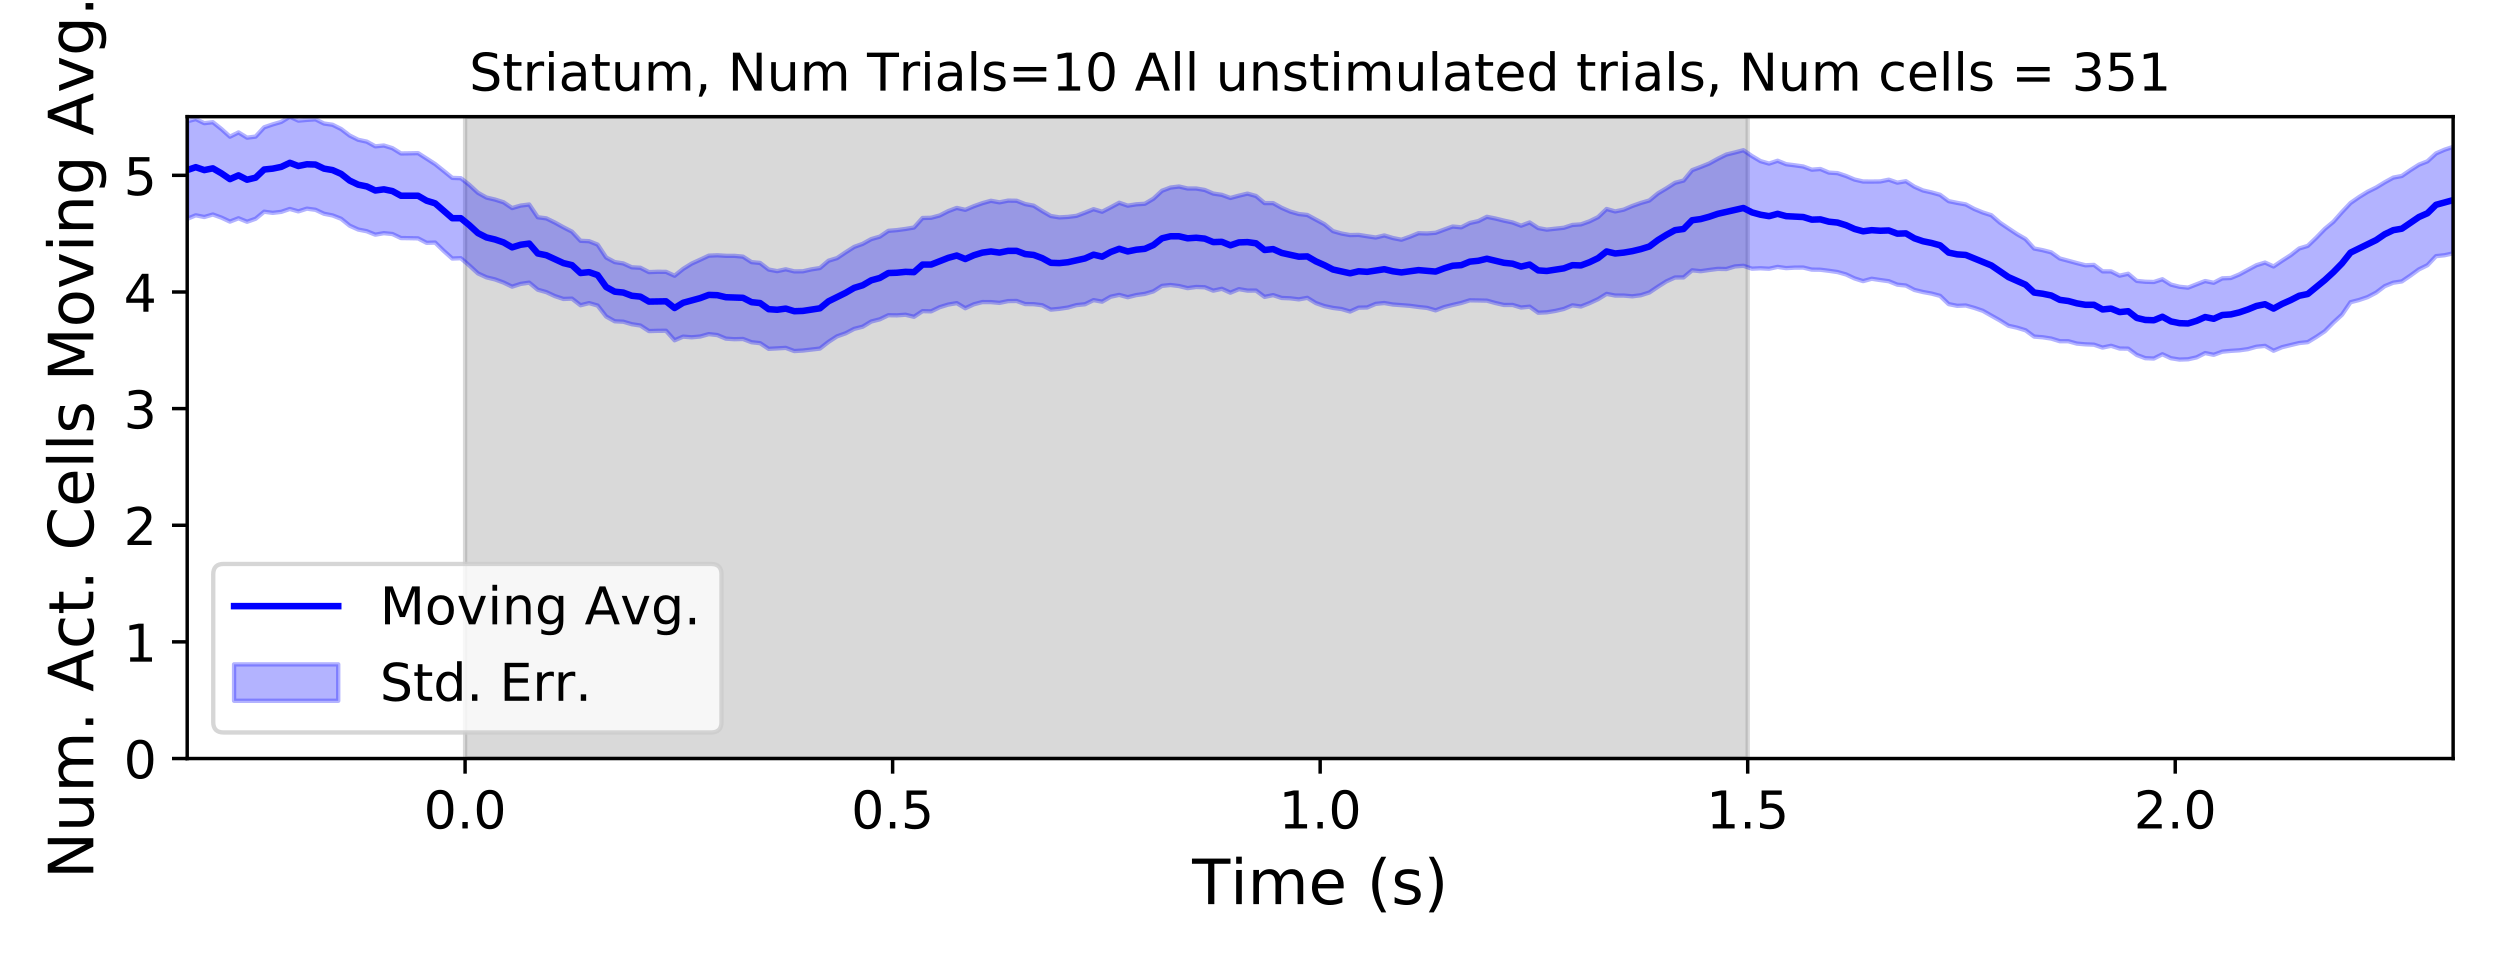 <?xml version="1.0" encoding="utf-8" standalone="no"?>
<!DOCTYPE svg PUBLIC "-//W3C//DTD SVG 1.1//EN"
  "http://www.w3.org/Graphics/SVG/1.1/DTD/svg11.dtd">
<!-- Created with matplotlib (https://matplotlib.org/) -->
<svg height="223.2pt" version="1.1" viewBox="0 0 576 223.2" width="576pt" xmlns="http://www.w3.org/2000/svg" xmlns:xlink="http://www.w3.org/1999/xlink">
 <defs>
  <style type="text/css">
*{stroke-linecap:butt;stroke-linejoin:round;}
  </style>
 </defs>
 <g id="figure_1">
  <g id="patch_1">
   <path d="M 0 223.2 
L 576 223.2 
L 576 0 
L 0 0 
z
" style="fill:#ffffff;"/>
  </g>
  <g id="axes_1">
   <g id="patch_2">
    <path d="M 43.13 174.76 
L 565.2 174.76 
L 565.2 26.88 
L 43.13 26.88 
z
" style="fill:#ffffff;"/>
   </g>
   <g id="PolyCollection_1">
    <defs>
     <path d="M 107.157 -48.44 
L 107.157 -196.32 
L 402.669 -196.32 
L 402.669 -48.44 
L 402.669 -48.44 
L 107.157 -48.44 
z
" id="m2dece1b1a2" style="stroke:#808080;stroke-opacity:0.3;"/>
    </defs>
    <g clip-path="url(#p77c453893f)">
     <use style="fill:#808080;fill-opacity:0.3;stroke:#808080;stroke-opacity:0.3;" x="0" xlink:href="#m2dece1b1a2" y="223.2"/>
    </g>
   </g>
   <g id="PolyCollection_2">
    <defs>
     <path d="M 43.13 -195.245 
L 43.13 -172.776 
L 45.1 -173.595 
L 47.07 -173.201 
L 49.04 -173.777 
L 51.01 -173.063 
L 52.98 -172.144 
L 54.95 -172.911 
L 56.921 -172.107 
L 58.891 -172.799 
L 60.861 -174.422 
L 62.831 -174.155 
L 64.801 -174.387 
L 66.771 -175.06 
L 68.741 -174.497 
L 70.711 -175.126 
L 72.681 -174.864 
L 74.651 -173.954 
L 76.621 -173.565 
L 78.591 -172.8 
L 80.561 -171.207 
L 82.532 -170.312 
L 84.502 -169.926 
L 86.472 -169.131 
L 88.442 -169.477 
L 90.412 -169.283 
L 92.382 -168.352 
L 94.352 -168.321 
L 96.322 -168.278 
L 98.292 -167.25 
L 100.262 -167.311 
L 102.232 -165.392 
L 104.202 -163.636 
L 106.172 -163.708 
L 108.142 -162.022 
L 110.113 -160.213 
L 112.083 -159.301 
L 114.053 -158.822 
L 116.023 -158.103 
L 117.993 -157.155 
L 119.963 -157.788 
L 121.933 -158.078 
L 123.903 -156.447 
L 125.873 -155.896 
L 127.843 -154.979 
L 129.813 -154.321 
L 131.783 -154.391 
L 133.753 -152.869 
L 135.724 -153.365 
L 137.694 -152.803 
L 139.664 -150.276 
L 141.634 -149.175 
L 143.604 -149.079 
L 145.574 -148.497 
L 147.544 -148.199 
L 149.514 -146.919 
L 151.484 -146.975 
L 153.454 -146.991 
L 155.424 -144.797 
L 157.394 -145.637 
L 159.364 -145.488 
L 161.335 -145.664 
L 163.305 -146.219 
L 165.275 -145.997 
L 167.245 -145.176 
L 169.215 -145.048 
L 171.185 -145.1 
L 173.155 -144.348 
L 175.125 -144.134 
L 177.095 -142.828 
L 179.065 -142.932 
L 181.035 -143.046 
L 183.005 -142.316 
L 184.975 -142.433 
L 186.946 -142.66 
L 188.916 -142.889 
L 190.886 -144.428 
L 192.856 -145.707 
L 194.826 -146.4 
L 196.796 -147.426 
L 198.766 -147.929 
L 200.736 -149.122 
L 202.706 -149.628 
L 204.676 -150.572 
L 206.646 -150.544 
L 208.616 -150.681 
L 210.586 -150.213 
L 212.556 -151.515 
L 214.527 -151.464 
L 216.497 -152.417 
L 218.467 -153.023 
L 220.437 -153.359 
L 222.407 -152.184 
L 224.377 -153.093 
L 226.347 -153.605 
L 228.317 -153.593 
L 230.287 -153.415 
L 232.257 -153.826 
L 234.227 -153.857 
L 236.197 -153.14 
L 238.167 -153.112 
L 240.138 -152.872 
L 242.108 -151.861 
L 244.078 -152.046 
L 246.048 -152.34 
L 248.018 -152.9 
L 249.988 -153.099 
L 251.958 -154.052 
L 253.928 -153.699 
L 255.898 -154.834 
L 257.868 -155.257 
L 259.838 -154.719 
L 261.808 -155.212 
L 263.778 -155.488 
L 265.749 -156.072 
L 267.719 -157.331 
L 269.689 -157.535 
L 271.659 -157.292 
L 273.629 -156.811 
L 275.599 -157.081 
L 277.569 -157.015 
L 279.539 -156.23 
L 281.509 -156.659 
L 283.479 -155.769 
L 285.449 -156.582 
L 287.419 -156.242 
L 289.389 -156.252 
L 291.36 -154.797 
L 293.33 -155.203 
L 295.3 -154.55 
L 297.27 -154.467 
L 299.24 -154.224 
L 301.21 -154.578 
L 303.18 -153.367 
L 305.15 -152.673 
L 307.12 -152.252 
L 309.09 -152 
L 311.06 -151.419 
L 313.03 -152.313 
L 315 -152.36 
L 316.97 -153.189 
L 318.941 -153.382 
L 320.911 -153.038 
L 322.881 -152.892 
L 324.851 -152.735 
L 326.821 -152.467 
L 328.791 -152.259 
L 330.761 -151.694 
L 332.731 -152.444 
L 334.701 -152.941 
L 336.671 -153.395 
L 338.641 -154.008 
L 340.611 -153.973 
L 342.581 -153.926 
L 344.552 -153.383 
L 346.522 -152.931 
L 348.492 -152.943 
L 350.462 -152.345 
L 352.432 -152.541 
L 354.402 -151.147 
L 356.372 -151.24 
L 358.342 -151.562 
L 360.312 -152.017 
L 362.282 -152.852 
L 364.252 -152.579 
L 366.222 -153.356 
L 368.192 -154.271 
L 370.163 -155.488 
L 372.133 -155.103 
L 374.103 -155.1 
L 376.073 -154.925 
L 378.043 -155.175 
L 380.013 -155.807 
L 381.983 -157.135 
L 383.953 -158.381 
L 385.923 -159.266 
L 387.893 -159.284 
L 389.863 -160.919 
L 391.833 -160.714 
L 393.803 -160.995 
L 395.774 -161.249 
L 397.744 -161.216 
L 399.714 -161.811 
L 401.684 -161.963 
L 403.654 -161.296 
L 405.624 -161.387 
L 407.594 -161.282 
L 409.564 -161.706 
L 411.534 -161.423 
L 413.504 -161.538 
L 415.474 -161.551 
L 417.444 -161.075 
L 419.414 -161.052 
L 421.384 -160.806 
L 423.355 -160.523 
L 425.325 -159.97 
L 427.295 -159.051 
L 429.265 -158.424 
L 431.235 -158.976 
L 433.205 -158.679 
L 435.175 -158.408 
L 437.145 -157.613 
L 439.115 -157.414 
L 441.085 -156.397 
L 443.055 -155.919 
L 445.025 -155.56 
L 446.995 -155.034 
L 448.966 -153.137 
L 450.936 -152.735 
L 452.906 -152.813 
L 454.876 -152.26 
L 456.846 -151.589 
L 458.816 -150.474 
L 460.786 -149.365 
L 462.756 -148.144 
L 464.726 -147.7 
L 466.696 -147.099 
L 468.666 -145.647 
L 470.636 -145.494 
L 472.606 -145.192 
L 474.577 -144.585 
L 476.547 -144.577 
L 478.517 -144.034 
L 480.487 -143.864 
L 482.457 -143.782 
L 484.427 -143.114 
L 486.397 -143.528 
L 488.367 -142.898 
L 490.337 -142.866 
L 492.307 -141.422 
L 494.277 -140.675 
L 496.247 -140.597 
L 498.217 -141.575 
L 500.188 -140.665 
L 502.158 -140.353 
L 504.128 -140.422 
L 506.098 -140.86 
L 508.068 -141.853 
L 510.038 -141.451 
L 512.008 -142.172 
L 513.978 -142.361 
L 515.948 -142.484 
L 517.918 -142.758 
L 519.888 -143.311 
L 521.858 -143.511 
L 523.828 -142.393 
L 525.798 -143.212 
L 527.769 -143.692 
L 529.739 -144.164 
L 531.709 -144.37 
L 533.679 -145.568 
L 535.649 -146.894 
L 537.619 -148.884 
L 539.589 -150.681 
L 541.559 -153.571 
L 543.529 -154.08 
L 545.499 -154.743 
L 547.469 -155.781 
L 549.439 -157.267 
L 551.409 -158.066 
L 553.38 -158.359 
L 555.35 -159.701 
L 557.32 -161.132 
L 559.29 -162.101 
L 561.26 -164.183 
L 563.23 -164.396 
L 565.2 -164.829 
L 565.2 -189.353 
L 565.2 -189.353 
L 563.23 -188.711 
L 561.26 -187.85 
L 559.29 -186.034 
L 557.32 -185.257 
L 555.35 -184.001 
L 553.38 -182.655 
L 551.409 -182.277 
L 549.439 -181.195 
L 547.469 -179.993 
L 545.499 -179.016 
L 543.529 -177.798 
L 541.559 -176.426 
L 539.589 -174.344 
L 537.619 -172.11 
L 535.649 -170.473 
L 533.679 -168.44 
L 531.709 -166.548 
L 529.739 -165.947 
L 527.769 -164.404 
L 525.798 -163.138 
L 523.828 -161.807 
L 521.858 -162.704 
L 519.888 -162.098 
L 517.918 -161.038 
L 515.948 -159.969 
L 513.978 -159.151 
L 512.008 -159.071 
L 510.038 -158.046 
L 508.068 -158.451 
L 506.098 -157.697 
L 504.128 -156.925 
L 502.158 -157.129 
L 500.188 -157.623 
L 498.217 -158.862 
L 496.247 -158.228 
L 494.277 -158.285 
L 492.307 -158.478 
L 490.337 -160.125 
L 488.367 -159.689 
L 486.397 -160.672 
L 484.427 -160.683 
L 482.457 -162.164 
L 480.487 -162.082 
L 478.517 -162.584 
L 476.547 -163.116 
L 474.577 -163.646 
L 472.606 -165.054 
L 470.636 -165.558 
L 468.666 -165.943 
L 466.696 -168.119 
L 464.726 -169.263 
L 462.756 -170.567 
L 460.786 -171.899 
L 458.816 -173.611 
L 456.846 -174.243 
L 454.876 -175.05 
L 452.906 -176.109 
L 450.936 -176.456 
L 448.966 -176.86 
L 446.995 -178.322 
L 445.025 -178.87 
L 443.055 -179.318 
L 441.085 -180.183 
L 439.115 -181.451 
L 437.145 -181.118 
L 435.175 -181.8 
L 433.205 -181.395 
L 431.235 -181.367 
L 429.265 -181.382 
L 427.295 -181.83 
L 425.325 -182.657 
L 423.355 -183.313 
L 421.384 -183.434 
L 419.414 -184.262 
L 417.444 -184.105 
L 415.474 -184.838 
L 413.504 -185.12 
L 411.534 -185.369 
L 409.564 -186.161 
L 407.594 -185.51 
L 405.624 -186.077 
L 403.654 -187.242 
L 401.684 -188.591 
L 399.714 -188.072 
L 397.744 -187.591 
L 395.774 -186.618 
L 393.803 -185.528 
L 391.833 -184.735 
L 389.863 -183.992 
L 387.893 -181.596 
L 385.923 -181.077 
L 383.953 -179.812 
L 381.983 -178.64 
L 380.013 -177.012 
L 378.043 -176.435 
L 376.073 -175.744 
L 374.103 -174.897 
L 372.133 -174.49 
L 370.163 -175.047 
L 368.192 -173.173 
L 366.222 -172.207 
L 364.252 -171.506 
L 362.282 -171.367 
L 360.312 -170.725 
L 358.342 -170.508 
L 356.372 -170.292 
L 354.402 -170.654 
L 352.432 -171.947 
L 350.462 -171.203 
L 348.492 -171.948 
L 346.522 -172.363 
L 344.552 -172.852 
L 342.581 -173.25 
L 340.611 -172.262 
L 338.641 -171.823 
L 336.671 -170.824 
L 334.701 -171.01 
L 332.731 -170.298 
L 330.761 -169.569 
L 328.791 -169.408 
L 326.821 -169.469 
L 324.851 -168.663 
L 322.881 -167.969 
L 320.911 -168.36 
L 318.941 -168.956 
L 316.97 -168.478 
L 315 -168.769 
L 313.03 -169.085 
L 311.06 -169.038 
L 309.09 -169.397 
L 307.12 -169.952 
L 305.15 -171.546 
L 303.18 -172.599 
L 301.21 -173.672 
L 299.24 -173.892 
L 297.27 -174.455 
L 295.3 -175.313 
L 293.33 -176.406 
L 291.36 -176.409 
L 289.389 -178.045 
L 287.419 -178.592 
L 285.449 -178.118 
L 283.479 -177.587 
L 281.509 -178.309 
L 279.539 -178.604 
L 277.569 -179.431 
L 275.599 -179.768 
L 273.629 -179.769 
L 271.659 -180.229 
L 269.689 -179.987 
L 267.719 -179.25 
L 265.749 -177.418 
L 263.778 -176.256 
L 261.808 -176.128 
L 259.838 -175.815 
L 257.868 -176.487 
L 255.898 -175.431 
L 253.928 -174.417 
L 251.958 -175.004 
L 249.988 -174.21 
L 248.018 -173.47 
L 246.048 -173.223 
L 244.078 -173.114 
L 242.108 -173.433 
L 240.138 -174.572 
L 238.167 -175.81 
L 236.197 -176.185 
L 234.227 -176.946 
L 232.257 -176.977 
L 230.287 -176.582 
L 228.317 -176.941 
L 226.347 -176.392 
L 224.377 -175.695 
L 222.407 -174.857 
L 220.437 -175.295 
L 218.467 -174.556 
L 216.497 -173.55 
L 214.527 -173.025 
L 212.556 -172.973 
L 210.586 -170.781 
L 208.616 -170.448 
L 206.646 -170.182 
L 204.676 -170.019 
L 202.706 -168.679 
L 200.736 -168.111 
L 198.766 -167.02 
L 196.796 -166.313 
L 194.826 -165.055 
L 192.856 -163.732 
L 190.886 -163.131 
L 188.916 -161.445 
L 186.946 -161.137 
L 184.975 -160.692 
L 183.005 -160.675 
L 181.035 -161.154 
L 179.065 -160.73 
L 177.095 -161.103 
L 175.125 -162.619 
L 173.155 -162.807 
L 171.185 -164.071 
L 169.215 -164.257 
L 167.245 -164.263 
L 165.275 -164.383 
L 163.305 -164.296 
L 161.335 -163.372 
L 159.364 -162.474 
L 157.394 -161.25 
L 155.424 -159.672 
L 153.454 -160.567 
L 151.484 -160.583 
L 149.514 -160.506 
L 147.544 -161.51 
L 145.574 -161.615 
L 143.604 -162.51 
L 141.634 -162.818 
L 139.664 -163.867 
L 137.694 -166.848 
L 135.724 -167.63 
L 133.753 -167.722 
L 131.783 -169.829 
L 129.813 -170.839 
L 127.843 -171.928 
L 125.873 -172.892 
L 123.903 -173.147 
L 121.933 -176.084 
L 119.963 -175.837 
L 117.993 -175.261 
L 116.023 -176.596 
L 114.053 -177.221 
L 112.083 -177.683 
L 110.113 -178.786 
L 108.142 -180.605 
L 106.172 -182.144 
L 104.202 -182.215 
L 102.232 -183.819 
L 100.262 -185.393 
L 98.292 -186.663 
L 96.322 -187.919 
L 94.352 -187.877 
L 92.382 -187.845 
L 90.412 -189.064 
L 88.442 -189.676 
L 86.472 -189.485 
L 84.502 -190.571 
L 82.532 -190.991 
L 80.561 -191.977 
L 78.591 -193.475 
L 76.621 -194.456 
L 74.651 -194.739 
L 72.681 -195.71 
L 70.711 -195.583 
L 68.741 -195.405 
L 66.771 -196.32 
L 64.801 -195.113 
L 62.831 -194.538 
L 60.861 -193.868 
L 58.891 -191.729 
L 56.921 -191.48 
L 54.95 -192.692 
L 52.98 -191.712 
L 51.01 -193.48 
L 49.04 -195.05 
L 47.07 -194.821 
L 45.1 -195.769 
L 43.13 -195.245 
z
" id="mc0762eeff3" style="stroke:#0000ff;stroke-opacity:0.3;"/>
    </defs>
    <g clip-path="url(#p77c453893f)">
     <use style="fill:#0000ff;fill-opacity:0.3;stroke:#0000ff;stroke-opacity:0.3;" x="0" xlink:href="#mc0762eeff3" y="223.2"/>
    </g>
   </g>
   <g id="matplotlib.axis_1">
    <g id="xtick_1">
     <g id="line2d_1">
      <defs>
       <path d="M 0 0 
L 0 3.5 
" id="m33f3a8cf2f" style="stroke:#000000;stroke-width:0.8;"/>
      </defs>
      <g>
       <use style="stroke:#000000;stroke-width:0.8;" x="107.157" xlink:href="#m33f3a8cf2f" y="174.76"/>
      </g>
     </g>
     <g id="text_1">
      <!-- 0.0 -->
      <defs>
       <path d="M 31.781 66.406 
Q 24.172 66.406 20.328 58.906 
Q 16.5 51.422 16.5 36.375 
Q 16.5 21.391 20.328 13.891 
Q 24.172 6.391 31.781 6.391 
Q 39.453 6.391 43.281 13.891 
Q 47.125 21.391 47.125 36.375 
Q 47.125 51.422 43.281 58.906 
Q 39.453 66.406 31.781 66.406 
z
M 31.781 74.219 
Q 44.047 74.219 50.516 64.516 
Q 56.984 54.828 56.984 36.375 
Q 56.984 17.969 50.516 8.266 
Q 44.047 -1.422 31.781 -1.422 
Q 19.531 -1.422 13.062 8.266 
Q 6.594 17.969 6.594 36.375 
Q 6.594 54.828 13.062 64.516 
Q 19.531 74.219 31.781 74.219 
z
" id="DejaVuSans-48"/>
       <path d="M 10.688 12.406 
L 21 12.406 
L 21 0 
L 10.688 0 
z
" id="DejaVuSans-46"/>
      </defs>
      <g transform="translate(97.616 190.878)scale(0.12 -0.12)">
       <use xlink:href="#DejaVuSans-48"/>
       <use x="63.623" xlink:href="#DejaVuSans-46"/>
       <use x="95.41" xlink:href="#DejaVuSans-48"/>
      </g>
     </g>
    </g>
    <g id="xtick_2">
     <g id="line2d_2">
      <g>
       <use style="stroke:#000000;stroke-width:0.8;" x="205.661" xlink:href="#m33f3a8cf2f" y="174.76"/>
      </g>
     </g>
     <g id="text_2">
      <!-- 0.5 -->
      <defs>
       <path d="M 10.797 72.906 
L 49.516 72.906 
L 49.516 64.594 
L 19.828 64.594 
L 19.828 46.734 
Q 21.969 47.469 24.109 47.828 
Q 26.266 48.188 28.422 48.188 
Q 40.625 48.188 47.75 41.5 
Q 54.891 34.812 54.891 23.391 
Q 54.891 11.625 47.562 5.094 
Q 40.234 -1.422 26.906 -1.422 
Q 22.312 -1.422 17.547 -0.641 
Q 12.797 0.141 7.719 1.703 
L 7.719 11.625 
Q 12.109 9.234 16.797 8.062 
Q 21.484 6.891 26.703 6.891 
Q 35.156 6.891 40.078 11.328 
Q 45.016 15.766 45.016 23.391 
Q 45.016 31 40.078 35.438 
Q 35.156 39.891 26.703 39.891 
Q 22.75 39.891 18.812 39.016 
Q 14.891 38.141 10.797 36.281 
z
" id="DejaVuSans-53"/>
      </defs>
      <g transform="translate(196.119 190.878)scale(0.12 -0.12)">
       <use xlink:href="#DejaVuSans-48"/>
       <use x="63.623" xlink:href="#DejaVuSans-46"/>
       <use x="95.41" xlink:href="#DejaVuSans-53"/>
      </g>
     </g>
    </g>
    <g id="xtick_3">
     <g id="line2d_3">
      <g>
       <use style="stroke:#000000;stroke-width:0.8;" x="304.165" xlink:href="#m33f3a8cf2f" y="174.76"/>
      </g>
     </g>
     <g id="text_3">
      <!-- 1.0 -->
      <defs>
       <path d="M 12.406 8.297 
L 28.516 8.297 
L 28.516 63.922 
L 10.984 60.406 
L 10.984 69.391 
L 28.422 72.906 
L 38.281 72.906 
L 38.281 8.297 
L 54.391 8.297 
L 54.391 0 
L 12.406 0 
z
" id="DejaVuSans-49"/>
      </defs>
      <g transform="translate(294.623 190.878)scale(0.12 -0.12)">
       <use xlink:href="#DejaVuSans-49"/>
       <use x="63.623" xlink:href="#DejaVuSans-46"/>
       <use x="95.41" xlink:href="#DejaVuSans-48"/>
      </g>
     </g>
    </g>
    <g id="xtick_4">
     <g id="line2d_4">
      <g>
       <use style="stroke:#000000;stroke-width:0.8;" x="402.669" xlink:href="#m33f3a8cf2f" y="174.76"/>
      </g>
     </g>
     <g id="text_4">
      <!-- 1.5 -->
      <g transform="translate(393.127 190.878)scale(0.12 -0.12)">
       <use xlink:href="#DejaVuSans-49"/>
       <use x="63.623" xlink:href="#DejaVuSans-46"/>
       <use x="95.41" xlink:href="#DejaVuSans-53"/>
      </g>
     </g>
    </g>
    <g id="xtick_5">
     <g id="line2d_5">
      <g>
       <use style="stroke:#000000;stroke-width:0.8;" x="501.173" xlink:href="#m33f3a8cf2f" y="174.76"/>
      </g>
     </g>
     <g id="text_5">
      <!-- 2.0 -->
      <defs>
       <path d="M 19.188 8.297 
L 53.609 8.297 
L 53.609 0 
L 7.328 0 
L 7.328 8.297 
Q 12.938 14.109 22.625 23.891 
Q 32.328 33.688 34.812 36.531 
Q 39.547 41.844 41.422 45.531 
Q 43.312 49.219 43.312 52.781 
Q 43.312 58.594 39.234 62.25 
Q 35.156 65.922 28.609 65.922 
Q 23.969 65.922 18.812 64.312 
Q 13.672 62.703 7.812 59.422 
L 7.812 69.391 
Q 13.766 71.781 18.938 73 
Q 24.125 74.219 28.422 74.219 
Q 39.75 74.219 46.484 68.547 
Q 53.219 62.891 53.219 53.422 
Q 53.219 48.922 51.531 44.891 
Q 49.859 40.875 45.406 35.406 
Q 44.188 33.984 37.641 27.219 
Q 31.109 20.453 19.188 8.297 
z
" id="DejaVuSans-50"/>
      </defs>
      <g transform="translate(491.631 190.878)scale(0.12 -0.12)">
       <use xlink:href="#DejaVuSans-50"/>
       <use x="63.623" xlink:href="#DejaVuSans-46"/>
       <use x="95.41" xlink:href="#DejaVuSans-48"/>
      </g>
     </g>
    </g>
    <g id="text_6">
     <!-- Time (s) -->
     <defs>
      <path d="M -0.297 72.906 
L 61.375 72.906 
L 61.375 64.594 
L 35.5 64.594 
L 35.5 0 
L 25.594 0 
L 25.594 64.594 
L -0.297 64.594 
z
" id="DejaVuSans-84"/>
      <path d="M 9.422 54.688 
L 18.406 54.688 
L 18.406 0 
L 9.422 0 
z
M 9.422 75.984 
L 18.406 75.984 
L 18.406 64.594 
L 9.422 64.594 
z
" id="DejaVuSans-105"/>
      <path d="M 52 44.188 
Q 55.375 50.25 60.062 53.125 
Q 64.75 56 71.094 56 
Q 79.641 56 84.281 50.016 
Q 88.922 44.047 88.922 33.016 
L 88.922 0 
L 79.891 0 
L 79.891 32.719 
Q 79.891 40.578 77.094 44.375 
Q 74.312 48.188 68.609 48.188 
Q 61.625 48.188 57.562 43.547 
Q 53.516 38.922 53.516 30.906 
L 53.516 0 
L 44.484 0 
L 44.484 32.719 
Q 44.484 40.625 41.703 44.406 
Q 38.922 48.188 33.109 48.188 
Q 26.219 48.188 22.156 43.531 
Q 18.109 38.875 18.109 30.906 
L 18.109 0 
L 9.078 0 
L 9.078 54.688 
L 18.109 54.688 
L 18.109 46.188 
Q 21.188 51.219 25.484 53.609 
Q 29.781 56 35.688 56 
Q 41.656 56 45.828 52.969 
Q 50 49.953 52 44.188 
z
" id="DejaVuSans-109"/>
      <path d="M 56.203 29.594 
L 56.203 25.203 
L 14.891 25.203 
Q 15.484 15.922 20.484 11.062 
Q 25.484 6.203 34.422 6.203 
Q 39.594 6.203 44.453 7.469 
Q 49.312 8.734 54.109 11.281 
L 54.109 2.781 
Q 49.266 0.734 44.188 -0.344 
Q 39.109 -1.422 33.891 -1.422 
Q 20.797 -1.422 13.156 6.188 
Q 5.516 13.812 5.516 26.812 
Q 5.516 40.234 12.766 48.109 
Q 20.016 56 32.328 56 
Q 43.359 56 49.781 48.891 
Q 56.203 41.797 56.203 29.594 
z
M 47.219 32.234 
Q 47.125 39.594 43.094 43.984 
Q 39.062 48.391 32.422 48.391 
Q 24.906 48.391 20.391 44.141 
Q 15.875 39.891 15.188 32.172 
z
" id="DejaVuSans-101"/>
      <path id="DejaVuSans-32"/>
      <path d="M 31 75.875 
Q 24.469 64.656 21.281 53.656 
Q 18.109 42.672 18.109 31.391 
Q 18.109 20.125 21.312 9.062 
Q 24.516 -2 31 -13.188 
L 23.188 -13.188 
Q 15.875 -1.703 12.234 9.375 
Q 8.594 20.453 8.594 31.391 
Q 8.594 42.281 12.203 53.312 
Q 15.828 64.359 23.188 75.875 
z
" id="DejaVuSans-40"/>
      <path d="M 44.281 53.078 
L 44.281 44.578 
Q 40.484 46.531 36.375 47.5 
Q 32.281 48.484 27.875 48.484 
Q 21.188 48.484 17.844 46.438 
Q 14.5 44.391 14.5 40.281 
Q 14.5 37.156 16.891 35.375 
Q 19.281 33.594 26.516 31.984 
L 29.594 31.297 
Q 39.156 29.25 43.188 25.516 
Q 47.219 21.781 47.219 15.094 
Q 47.219 7.469 41.188 3.016 
Q 35.156 -1.422 24.609 -1.422 
Q 20.219 -1.422 15.453 -0.562 
Q 10.688 0.297 5.422 2 
L 5.422 11.281 
Q 10.406 8.688 15.234 7.391 
Q 20.062 6.109 24.812 6.109 
Q 31.156 6.109 34.562 8.281 
Q 37.984 10.453 37.984 14.406 
Q 37.984 18.062 35.516 20.016 
Q 33.062 21.969 24.703 23.781 
L 21.578 24.516 
Q 13.234 26.266 9.516 29.906 
Q 5.812 33.547 5.812 39.891 
Q 5.812 47.609 11.281 51.797 
Q 16.75 56 26.812 56 
Q 31.781 56 36.172 55.266 
Q 40.578 54.547 44.281 53.078 
z
" id="DejaVuSans-115"/>
      <path d="M 8.016 75.875 
L 15.828 75.875 
Q 23.141 64.359 26.781 53.312 
Q 30.422 42.281 30.422 31.391 
Q 30.422 20.453 26.781 9.375 
Q 23.141 -1.703 15.828 -13.188 
L 8.016 -13.188 
Q 14.5 -2 17.703 9.062 
Q 20.906 20.125 20.906 31.391 
Q 20.906 42.672 17.703 53.656 
Q 14.5 64.656 8.016 75.875 
z
" id="DejaVuSans-41"/>
     </defs>
     <g transform="translate(274.67 208.315)scale(0.144 -0.144)">
      <use xlink:href="#DejaVuSans-84"/>
      <use x="61.037" xlink:href="#DejaVuSans-105"/>
      <use x="88.82" xlink:href="#DejaVuSans-109"/>
      <use x="186.232" xlink:href="#DejaVuSans-101"/>
      <use x="247.756" xlink:href="#DejaVuSans-32"/>
      <use x="279.543" xlink:href="#DejaVuSans-40"/>
      <use x="318.557" xlink:href="#DejaVuSans-115"/>
      <use x="370.656" xlink:href="#DejaVuSans-41"/>
     </g>
    </g>
   </g>
   <g id="matplotlib.axis_2">
    <g id="ytick_1">
     <g id="line2d_6">
      <defs>
       <path d="M 0 0 
L -3.5 0 
" id="m5ccfdd7480" style="stroke:#000000;stroke-width:0.8;"/>
      </defs>
      <g>
       <use style="stroke:#000000;stroke-width:0.8;" x="43.13" xlink:href="#m5ccfdd7480" y="174.76"/>
      </g>
     </g>
     <g id="text_7">
      <!-- 0 -->
      <g transform="translate(28.495 179.319)scale(0.12 -0.12)">
       <use xlink:href="#DejaVuSans-48"/>
      </g>
     </g>
    </g>
    <g id="ytick_2">
     <g id="line2d_7">
      <g>
       <use style="stroke:#000000;stroke-width:0.8;" x="43.13" xlink:href="#m5ccfdd7480" y="147.888"/>
      </g>
     </g>
     <g id="text_8">
      <!-- 1 -->
      <g transform="translate(28.495 152.447)scale(0.12 -0.12)">
       <use xlink:href="#DejaVuSans-49"/>
      </g>
     </g>
    </g>
    <g id="ytick_3">
     <g id="line2d_8">
      <g>
       <use style="stroke:#000000;stroke-width:0.8;" x="43.13" xlink:href="#m5ccfdd7480" y="121.015"/>
      </g>
     </g>
     <g id="text_9">
      <!-- 2 -->
      <g transform="translate(28.495 125.575)scale(0.12 -0.12)">
       <use xlink:href="#DejaVuSans-50"/>
      </g>
     </g>
    </g>
    <g id="ytick_4">
     <g id="line2d_9">
      <g>
       <use style="stroke:#000000;stroke-width:0.8;" x="43.13" xlink:href="#m5ccfdd7480" y="94.143"/>
      </g>
     </g>
     <g id="text_10">
      <!-- 3 -->
      <defs>
       <path d="M 40.578 39.312 
Q 47.656 37.797 51.625 33 
Q 55.609 28.219 55.609 21.188 
Q 55.609 10.406 48.188 4.484 
Q 40.766 -1.422 27.094 -1.422 
Q 22.516 -1.422 17.656 -0.516 
Q 12.797 0.391 7.625 2.203 
L 7.625 11.719 
Q 11.719 9.328 16.594 8.109 
Q 21.484 6.891 26.812 6.891 
Q 36.078 6.891 40.938 10.547 
Q 45.797 14.203 45.797 21.188 
Q 45.797 27.641 41.281 31.266 
Q 36.766 34.906 28.719 34.906 
L 20.219 34.906 
L 20.219 43.016 
L 29.109 43.016 
Q 36.375 43.016 40.234 45.922 
Q 44.094 48.828 44.094 54.297 
Q 44.094 59.906 40.109 62.906 
Q 36.141 65.922 28.719 65.922 
Q 24.656 65.922 20.016 65.031 
Q 15.375 64.156 9.812 62.312 
L 9.812 71.094 
Q 15.438 72.656 20.344 73.438 
Q 25.25 74.219 29.594 74.219 
Q 40.828 74.219 47.359 69.109 
Q 53.906 64.016 53.906 55.328 
Q 53.906 49.266 50.438 45.094 
Q 46.969 40.922 40.578 39.312 
z
" id="DejaVuSans-51"/>
      </defs>
      <g transform="translate(28.495 98.702)scale(0.12 -0.12)">
       <use xlink:href="#DejaVuSans-51"/>
      </g>
     </g>
    </g>
    <g id="ytick_5">
     <g id="line2d_10">
      <g>
       <use style="stroke:#000000;stroke-width:0.8;" x="43.13" xlink:href="#m5ccfdd7480" y="67.271"/>
      </g>
     </g>
     <g id="text_11">
      <!-- 4 -->
      <defs>
       <path d="M 37.797 64.312 
L 12.891 25.391 
L 37.797 25.391 
z
M 35.203 72.906 
L 47.609 72.906 
L 47.609 25.391 
L 58.016 25.391 
L 58.016 17.188 
L 47.609 17.188 
L 47.609 0 
L 37.797 0 
L 37.797 17.188 
L 4.891 17.188 
L 4.891 26.703 
z
" id="DejaVuSans-52"/>
      </defs>
      <g transform="translate(28.495 71.83)scale(0.12 -0.12)">
       <use xlink:href="#DejaVuSans-52"/>
      </g>
     </g>
    </g>
    <g id="ytick_6">
     <g id="line2d_11">
      <g>
       <use style="stroke:#000000;stroke-width:0.8;" x="43.13" xlink:href="#m5ccfdd7480" y="40.399"/>
      </g>
     </g>
     <g id="text_12">
      <!-- 5 -->
      <g transform="translate(28.495 44.958)scale(0.12 -0.12)">
       <use xlink:href="#DejaVuSans-53"/>
      </g>
     </g>
    </g>
    <g id="text_13">
     <!-- Num. Act. Cells Moving Avg. -->
     <defs>
      <path d="M 9.812 72.906 
L 23.094 72.906 
L 55.422 11.922 
L 55.422 72.906 
L 64.984 72.906 
L 64.984 0 
L 51.703 0 
L 19.391 60.984 
L 19.391 0 
L 9.812 0 
z
" id="DejaVuSans-78"/>
      <path d="M 8.5 21.578 
L 8.5 54.688 
L 17.484 54.688 
L 17.484 21.922 
Q 17.484 14.156 20.5 10.266 
Q 23.531 6.391 29.594 6.391 
Q 36.859 6.391 41.078 11.031 
Q 45.312 15.672 45.312 23.688 
L 45.312 54.688 
L 54.297 54.688 
L 54.297 0 
L 45.312 0 
L 45.312 8.406 
Q 42.047 3.422 37.719 1 
Q 33.406 -1.422 27.688 -1.422 
Q 18.266 -1.422 13.375 4.438 
Q 8.5 10.297 8.5 21.578 
z
M 31.109 56 
z
" id="DejaVuSans-117"/>
      <path d="M 34.188 63.188 
L 20.797 26.906 
L 47.609 26.906 
z
M 28.609 72.906 
L 39.797 72.906 
L 67.578 0 
L 57.328 0 
L 50.688 18.703 
L 17.828 18.703 
L 11.188 0 
L 0.781 0 
z
" id="DejaVuSans-65"/>
      <path d="M 48.781 52.594 
L 48.781 44.188 
Q 44.969 46.297 41.141 47.344 
Q 37.312 48.391 33.406 48.391 
Q 24.656 48.391 19.812 42.844 
Q 14.984 37.312 14.984 27.297 
Q 14.984 17.281 19.812 11.734 
Q 24.656 6.203 33.406 6.203 
Q 37.312 6.203 41.141 7.25 
Q 44.969 8.297 48.781 10.406 
L 48.781 2.094 
Q 45.016 0.344 40.984 -0.531 
Q 36.969 -1.422 32.422 -1.422 
Q 20.062 -1.422 12.781 6.344 
Q 5.516 14.109 5.516 27.297 
Q 5.516 40.672 12.859 48.328 
Q 20.219 56 33.016 56 
Q 37.156 56 41.109 55.141 
Q 45.062 54.297 48.781 52.594 
z
" id="DejaVuSans-99"/>
      <path d="M 18.312 70.219 
L 18.312 54.688 
L 36.812 54.688 
L 36.812 47.703 
L 18.312 47.703 
L 18.312 18.016 
Q 18.312 11.328 20.141 9.422 
Q 21.969 7.516 27.594 7.516 
L 36.812 7.516 
L 36.812 0 
L 27.594 0 
Q 17.188 0 13.234 3.875 
Q 9.281 7.766 9.281 18.016 
L 9.281 47.703 
L 2.688 47.703 
L 2.688 54.688 
L 9.281 54.688 
L 9.281 70.219 
z
" id="DejaVuSans-116"/>
      <path d="M 64.406 67.281 
L 64.406 56.891 
Q 59.422 61.531 53.781 63.812 
Q 48.141 66.109 41.797 66.109 
Q 29.297 66.109 22.656 58.469 
Q 16.016 50.828 16.016 36.375 
Q 16.016 21.969 22.656 14.328 
Q 29.297 6.688 41.797 6.688 
Q 48.141 6.688 53.781 8.984 
Q 59.422 11.281 64.406 15.922 
L 64.406 5.609 
Q 59.234 2.094 53.438 0.328 
Q 47.656 -1.422 41.219 -1.422 
Q 24.656 -1.422 15.125 8.703 
Q 5.609 18.844 5.609 36.375 
Q 5.609 53.953 15.125 64.078 
Q 24.656 74.219 41.219 74.219 
Q 47.75 74.219 53.531 72.484 
Q 59.328 70.75 64.406 67.281 
z
" id="DejaVuSans-67"/>
      <path d="M 9.422 75.984 
L 18.406 75.984 
L 18.406 0 
L 9.422 0 
z
" id="DejaVuSans-108"/>
      <path d="M 9.812 72.906 
L 24.516 72.906 
L 43.109 23.297 
L 61.812 72.906 
L 76.516 72.906 
L 76.516 0 
L 66.891 0 
L 66.891 64.016 
L 48.094 14.016 
L 38.188 14.016 
L 19.391 64.016 
L 19.391 0 
L 9.812 0 
z
" id="DejaVuSans-77"/>
      <path d="M 30.609 48.391 
Q 23.391 48.391 19.188 42.75 
Q 14.984 37.109 14.984 27.297 
Q 14.984 17.484 19.156 11.844 
Q 23.344 6.203 30.609 6.203 
Q 37.797 6.203 41.984 11.859 
Q 46.188 17.531 46.188 27.297 
Q 46.188 37.016 41.984 42.703 
Q 37.797 48.391 30.609 48.391 
z
M 30.609 56 
Q 42.328 56 49.016 48.375 
Q 55.719 40.766 55.719 27.297 
Q 55.719 13.875 49.016 6.219 
Q 42.328 -1.422 30.609 -1.422 
Q 18.844 -1.422 12.172 6.219 
Q 5.516 13.875 5.516 27.297 
Q 5.516 40.766 12.172 48.375 
Q 18.844 56 30.609 56 
z
" id="DejaVuSans-111"/>
      <path d="M 2.984 54.688 
L 12.5 54.688 
L 29.594 8.797 
L 46.688 54.688 
L 56.203 54.688 
L 35.688 0 
L 23.484 0 
z
" id="DejaVuSans-118"/>
      <path d="M 54.891 33.016 
L 54.891 0 
L 45.906 0 
L 45.906 32.719 
Q 45.906 40.484 42.875 44.328 
Q 39.844 48.188 33.797 48.188 
Q 26.516 48.188 22.312 43.547 
Q 18.109 38.922 18.109 30.906 
L 18.109 0 
L 9.078 0 
L 9.078 54.688 
L 18.109 54.688 
L 18.109 46.188 
Q 21.344 51.125 25.703 53.562 
Q 30.078 56 35.797 56 
Q 45.219 56 50.047 50.172 
Q 54.891 44.344 54.891 33.016 
z
" id="DejaVuSans-110"/>
      <path d="M 45.406 27.984 
Q 45.406 37.75 41.375 43.109 
Q 37.359 48.484 30.078 48.484 
Q 22.859 48.484 18.828 43.109 
Q 14.797 37.75 14.797 27.984 
Q 14.797 18.266 18.828 12.891 
Q 22.859 7.516 30.078 7.516 
Q 37.359 7.516 41.375 12.891 
Q 45.406 18.266 45.406 27.984 
z
M 54.391 6.781 
Q 54.391 -7.172 48.188 -13.984 
Q 42 -20.797 29.203 -20.797 
Q 24.469 -20.797 20.266 -20.094 
Q 16.062 -19.391 12.109 -17.922 
L 12.109 -9.188 
Q 16.062 -11.328 19.922 -12.344 
Q 23.781 -13.375 27.781 -13.375 
Q 36.625 -13.375 41.016 -8.766 
Q 45.406 -4.156 45.406 5.172 
L 45.406 9.625 
Q 42.625 4.781 38.281 2.391 
Q 33.938 0 27.875 0 
Q 17.828 0 11.672 7.656 
Q 5.516 15.328 5.516 27.984 
Q 5.516 40.672 11.672 48.328 
Q 17.828 56 27.875 56 
Q 33.938 56 38.281 53.609 
Q 42.625 51.219 45.406 46.391 
L 45.406 54.688 
L 54.391 54.688 
z
" id="DejaVuSans-103"/>
     </defs>
     <g transform="translate(21.5 202.481)rotate(-90)scale(0.144 -0.144)">
      <use xlink:href="#DejaVuSans-78"/>
      <use x="74.805" xlink:href="#DejaVuSans-117"/>
      <use x="138.184" xlink:href="#DejaVuSans-109"/>
      <use x="235.596" xlink:href="#DejaVuSans-46"/>
      <use x="267.383" xlink:href="#DejaVuSans-32"/>
      <use x="299.17" xlink:href="#DejaVuSans-65"/>
      <use x="367.562" xlink:href="#DejaVuSans-99"/>
      <use x="422.543" xlink:href="#DejaVuSans-116"/>
      <use x="461.752" xlink:href="#DejaVuSans-46"/>
      <use x="493.539" xlink:href="#DejaVuSans-32"/>
      <use x="525.326" xlink:href="#DejaVuSans-67"/>
      <use x="595.15" xlink:href="#DejaVuSans-101"/>
      <use x="656.674" xlink:href="#DejaVuSans-108"/>
      <use x="684.457" xlink:href="#DejaVuSans-108"/>
      <use x="712.24" xlink:href="#DejaVuSans-115"/>
      <use x="764.34" xlink:href="#DejaVuSans-32"/>
      <use x="796.127" xlink:href="#DejaVuSans-77"/>
      <use x="882.406" xlink:href="#DejaVuSans-111"/>
      <use x="943.588" xlink:href="#DejaVuSans-118"/>
      <use x="1002.768" xlink:href="#DejaVuSans-105"/>
      <use x="1030.551" xlink:href="#DejaVuSans-110"/>
      <use x="1093.93" xlink:href="#DejaVuSans-103"/>
      <use x="1157.406" xlink:href="#DejaVuSans-32"/>
      <use x="1189.193" xlink:href="#DejaVuSans-65"/>
      <use x="1257.523" xlink:href="#DejaVuSans-118"/>
      <use x="1316.703" xlink:href="#DejaVuSans-103"/>
      <use x="1380.18" xlink:href="#DejaVuSans-46"/>
     </g>
    </g>
   </g>
   <g id="line2d_12">
    <path clip-path="url(#p77c453893f)" d="M 43.13 39.189 
L 45.1 38.518 
L 47.07 39.189 
L 49.04 38.786 
L 51.01 39.928 
L 52.98 41.272 
L 54.95 40.399 
L 56.921 41.406 
L 58.891 40.936 
L 60.861 39.055 
L 62.831 38.853 
L 64.801 38.45 
L 66.771 37.51 
L 68.741 38.249 
L 70.711 37.846 
L 72.681 37.913 
L 74.651 38.853 
L 76.621 39.189 
L 78.591 40.063 
L 80.561 41.608 
L 82.532 42.548 
L 84.502 42.952 
L 86.472 43.892 
L 88.442 43.623 
L 90.412 44.026 
L 92.382 45.101 
L 96.322 45.101 
L 98.292 46.243 
L 100.262 46.848 
L 104.202 50.274 
L 106.172 50.274 
L 108.142 51.887 
L 110.113 53.7 
L 112.083 54.708 
L 114.053 55.178 
L 116.023 55.85 
L 117.993 56.992 
L 119.963 56.388 
L 121.933 56.119 
L 123.903 58.403 
L 125.873 58.806 
L 129.813 60.62 
L 131.783 61.09 
L 133.753 62.904 
L 135.724 62.703 
L 137.694 63.374 
L 139.664 66.129 
L 141.634 67.204 
L 143.604 67.405 
L 145.574 68.144 
L 147.544 68.346 
L 149.514 69.488 
L 153.454 69.421 
L 155.424 70.966 
L 157.394 69.757 
L 161.335 68.682 
L 163.305 67.943 
L 165.275 68.01 
L 167.245 68.48 
L 171.185 68.615 
L 173.155 69.622 
L 175.125 69.824 
L 177.095 71.235 
L 179.065 71.369 
L 181.035 71.1 
L 183.005 71.705 
L 184.975 71.638 
L 188.916 71.033 
L 190.886 69.421 
L 194.826 67.472 
L 196.796 66.33 
L 198.766 65.726 
L 200.736 64.584 
L 202.706 64.046 
L 204.676 62.904 
L 206.646 62.837 
L 208.616 62.635 
L 210.586 62.703 
L 212.556 60.956 
L 214.527 60.956 
L 218.467 59.411 
L 220.437 58.873 
L 222.407 59.679 
L 224.377 58.806 
L 226.347 58.202 
L 228.317 57.933 
L 230.287 58.202 
L 232.257 57.798 
L 234.227 57.798 
L 236.197 58.537 
L 238.167 58.739 
L 240.138 59.478 
L 242.108 60.553 
L 244.078 60.62 
L 246.048 60.418 
L 249.988 59.545 
L 251.958 58.672 
L 253.928 59.142 
L 255.898 58.067 
L 257.868 57.328 
L 259.838 57.933 
L 261.808 57.53 
L 263.778 57.328 
L 265.749 56.455 
L 267.719 54.91 
L 269.689 54.439 
L 271.659 54.439 
L 273.629 54.91 
L 275.599 54.775 
L 277.569 54.977 
L 279.539 55.783 
L 281.509 55.716 
L 283.479 56.522 
L 285.449 55.85 
L 287.419 55.783 
L 289.389 56.052 
L 291.36 57.597 
L 293.33 57.395 
L 295.3 58.269 
L 299.24 59.142 
L 301.21 59.075 
L 303.18 60.217 
L 305.15 61.09 
L 307.12 62.098 
L 311.06 62.971 
L 313.03 62.501 
L 315 62.635 
L 318.941 62.031 
L 320.911 62.501 
L 322.881 62.77 
L 326.821 62.232 
L 330.761 62.568 
L 332.731 61.829 
L 334.701 61.225 
L 336.671 61.09 
L 338.641 60.284 
L 340.611 60.083 
L 342.581 59.612 
L 346.522 60.553 
L 348.492 60.754 
L 350.462 61.426 
L 352.432 60.956 
L 354.402 62.3 
L 356.372 62.434 
L 360.312 61.829 
L 362.282 61.09 
L 364.252 61.157 
L 366.222 60.418 
L 368.192 59.478 
L 370.163 57.933 
L 372.133 58.403 
L 374.103 58.202 
L 376.073 57.866 
L 378.043 57.395 
L 380.013 56.791 
L 381.983 55.313 
L 383.953 54.103 
L 385.923 53.029 
L 387.893 52.76 
L 389.863 50.744 
L 391.833 50.476 
L 393.803 49.938 
L 395.774 49.266 
L 401.684 47.923 
L 403.654 48.931 
L 405.624 49.468 
L 407.594 49.804 
L 409.564 49.266 
L 411.534 49.804 
L 415.474 50.005 
L 417.444 50.61 
L 419.414 50.543 
L 421.384 51.08 
L 423.355 51.282 
L 425.325 51.887 
L 427.295 52.76 
L 429.265 53.297 
L 431.235 53.029 
L 433.205 53.163 
L 435.175 53.096 
L 437.145 53.835 
L 439.115 53.768 
L 441.085 54.91 
L 443.055 55.581 
L 445.025 55.985 
L 446.995 56.522 
L 448.966 58.202 
L 450.936 58.605 
L 452.906 58.739 
L 458.816 61.157 
L 462.756 63.845 
L 466.696 65.591 
L 468.666 67.405 
L 470.636 67.674 
L 472.606 68.077 
L 474.577 69.085 
L 476.547 69.354 
L 478.517 69.891 
L 480.487 70.227 
L 482.457 70.227 
L 484.427 71.302 
L 486.397 71.1 
L 488.367 71.906 
L 490.337 71.705 
L 492.307 73.25 
L 494.277 73.72 
L 496.247 73.787 
L 498.217 72.981 
L 500.188 74.056 
L 502.158 74.459 
L 504.128 74.526 
L 506.098 73.922 
L 508.068 73.048 
L 510.038 73.452 
L 512.008 72.578 
L 513.978 72.444 
L 515.948 71.974 
L 517.918 71.302 
L 519.888 70.496 
L 521.858 70.092 
L 523.828 71.1 
L 525.798 70.025 
L 527.769 69.152 
L 529.739 68.144 
L 531.709 67.741 
L 535.649 64.516 
L 537.619 62.703 
L 539.589 60.687 
L 541.559 58.202 
L 547.469 55.313 
L 549.439 53.969 
L 551.409 53.029 
L 553.38 52.693 
L 557.32 50.005 
L 559.29 49.132 
L 561.26 47.184 
L 565.2 46.109 
L 565.2 46.109 
" style="fill:none;stroke:#0000ff;stroke-linecap:square;stroke-width:1.5;"/>
   </g>
   <g id="patch_3">
    <path d="M 43.13 174.76 
L 43.13 26.88 
" style="fill:none;stroke:#000000;stroke-linecap:square;stroke-linejoin:miter;stroke-width:0.8;"/>
   </g>
   <g id="patch_4">
    <path d="M 565.2 174.76 
L 565.2 26.88 
" style="fill:none;stroke:#000000;stroke-linecap:square;stroke-linejoin:miter;stroke-width:0.8;"/>
   </g>
   <g id="patch_5">
    <path d="M 43.13 174.76 
L 565.2 174.76 
" style="fill:none;stroke:#000000;stroke-linecap:square;stroke-linejoin:miter;stroke-width:0.8;"/>
   </g>
   <g id="patch_6">
    <path d="M 43.13 26.88 
L 565.2 26.88 
" style="fill:none;stroke:#000000;stroke-linecap:square;stroke-linejoin:miter;stroke-width:0.8;"/>
   </g>
   <g id="text_14">
    <!-- Striatum, Num Trials=10 All unstimulated trials, Num cells = 351 -->
    <defs>
     <path d="M 53.516 70.516 
L 53.516 60.891 
Q 47.906 63.578 42.922 64.891 
Q 37.938 66.219 33.297 66.219 
Q 25.25 66.219 20.875 63.094 
Q 16.5 59.969 16.5 54.203 
Q 16.5 49.359 19.406 46.891 
Q 22.312 44.438 30.422 42.922 
L 36.375 41.703 
Q 47.406 39.594 52.656 34.297 
Q 57.906 29 57.906 20.125 
Q 57.906 9.516 50.797 4.047 
Q 43.703 -1.422 29.984 -1.422 
Q 24.812 -1.422 18.969 -0.25 
Q 13.141 0.922 6.891 3.219 
L 6.891 13.375 
Q 12.891 10.016 18.656 8.297 
Q 24.422 6.594 29.984 6.594 
Q 38.422 6.594 43.016 9.906 
Q 47.609 13.234 47.609 19.391 
Q 47.609 24.75 44.312 27.781 
Q 41.016 30.812 33.5 32.328 
L 27.484 33.5 
Q 16.453 35.688 11.516 40.375 
Q 6.594 45.062 6.594 53.422 
Q 6.594 63.094 13.406 68.656 
Q 20.219 74.219 32.172 74.219 
Q 37.312 74.219 42.625 73.281 
Q 47.953 72.359 53.516 70.516 
z
" id="DejaVuSans-83"/>
     <path d="M 41.109 46.297 
Q 39.594 47.172 37.812 47.578 
Q 36.031 48 33.891 48 
Q 26.266 48 22.188 43.047 
Q 18.109 38.094 18.109 28.812 
L 18.109 0 
L 9.078 0 
L 9.078 54.688 
L 18.109 54.688 
L 18.109 46.188 
Q 20.953 51.172 25.484 53.578 
Q 30.031 56 36.531 56 
Q 37.453 56 38.578 55.875 
Q 39.703 55.766 41.062 55.516 
z
" id="DejaVuSans-114"/>
     <path d="M 34.281 27.484 
Q 23.391 27.484 19.188 25 
Q 14.984 22.516 14.984 16.5 
Q 14.984 11.719 18.141 8.906 
Q 21.297 6.109 26.703 6.109 
Q 34.188 6.109 38.703 11.406 
Q 43.219 16.703 43.219 25.484 
L 43.219 27.484 
z
M 52.203 31.203 
L 52.203 0 
L 43.219 0 
L 43.219 8.297 
Q 40.141 3.328 35.547 0.953 
Q 30.953 -1.422 24.312 -1.422 
Q 15.922 -1.422 10.953 3.297 
Q 6 8.016 6 15.922 
Q 6 25.141 12.172 29.828 
Q 18.359 34.516 30.609 34.516 
L 43.219 34.516 
L 43.219 35.406 
Q 43.219 41.609 39.141 45 
Q 35.062 48.391 27.688 48.391 
Q 23 48.391 18.547 47.266 
Q 14.109 46.141 10.016 43.891 
L 10.016 52.203 
Q 14.938 54.109 19.578 55.047 
Q 24.219 56 28.609 56 
Q 40.484 56 46.344 49.844 
Q 52.203 43.703 52.203 31.203 
z
" id="DejaVuSans-97"/>
     <path d="M 11.719 12.406 
L 22.016 12.406 
L 22.016 4 
L 14.016 -11.625 
L 7.719 -11.625 
L 11.719 4 
z
" id="DejaVuSans-44"/>
     <path d="M 10.594 45.406 
L 73.188 45.406 
L 73.188 37.203 
L 10.594 37.203 
z
M 10.594 25.484 
L 73.188 25.484 
L 73.188 17.188 
L 10.594 17.188 
z
" id="DejaVuSans-61"/>
     <path d="M 45.406 46.391 
L 45.406 75.984 
L 54.391 75.984 
L 54.391 0 
L 45.406 0 
L 45.406 8.203 
Q 42.578 3.328 38.25 0.953 
Q 33.938 -1.422 27.875 -1.422 
Q 17.969 -1.422 11.734 6.484 
Q 5.516 14.406 5.516 27.297 
Q 5.516 40.188 11.734 48.094 
Q 17.969 56 27.875 56 
Q 33.938 56 38.25 53.625 
Q 42.578 51.266 45.406 46.391 
z
M 14.797 27.297 
Q 14.797 17.391 18.875 11.75 
Q 22.953 6.109 30.078 6.109 
Q 37.203 6.109 41.297 11.75 
Q 45.406 17.391 45.406 27.297 
Q 45.406 37.203 41.297 42.844 
Q 37.203 48.484 30.078 48.484 
Q 22.953 48.484 18.875 42.844 
Q 14.797 37.203 14.797 27.297 
z
" id="DejaVuSans-100"/>
    </defs>
    <g transform="translate(108.113 20.88)scale(0.12 -0.12)">
     <use xlink:href="#DejaVuSans-83"/>
     <use x="63.477" xlink:href="#DejaVuSans-116"/>
     <use x="102.686" xlink:href="#DejaVuSans-114"/>
     <use x="143.799" xlink:href="#DejaVuSans-105"/>
     <use x="171.582" xlink:href="#DejaVuSans-97"/>
     <use x="232.861" xlink:href="#DejaVuSans-116"/>
     <use x="272.07" xlink:href="#DejaVuSans-117"/>
     <use x="335.449" xlink:href="#DejaVuSans-109"/>
     <use x="432.861" xlink:href="#DejaVuSans-44"/>
     <use x="464.648" xlink:href="#DejaVuSans-32"/>
     <use x="496.436" xlink:href="#DejaVuSans-78"/>
     <use x="571.24" xlink:href="#DejaVuSans-117"/>
     <use x="634.619" xlink:href="#DejaVuSans-109"/>
     <use x="732.031" xlink:href="#DejaVuSans-32"/>
     <use x="763.818" xlink:href="#DejaVuSans-84"/>
     <use x="824.684" xlink:href="#DejaVuSans-114"/>
     <use x="865.797" xlink:href="#DejaVuSans-105"/>
     <use x="893.58" xlink:href="#DejaVuSans-97"/>
     <use x="954.859" xlink:href="#DejaVuSans-108"/>
     <use x="982.643" xlink:href="#DejaVuSans-115"/>
     <use x="1034.742" xlink:href="#DejaVuSans-61"/>
     <use x="1118.531" xlink:href="#DejaVuSans-49"/>
     <use x="1182.154" xlink:href="#DejaVuSans-48"/>
     <use x="1245.777" xlink:href="#DejaVuSans-32"/>
     <use x="1277.564" xlink:href="#DejaVuSans-65"/>
     <use x="1345.973" xlink:href="#DejaVuSans-108"/>
     <use x="1373.756" xlink:href="#DejaVuSans-108"/>
     <use x="1401.539" xlink:href="#DejaVuSans-32"/>
     <use x="1433.326" xlink:href="#DejaVuSans-117"/>
     <use x="1496.705" xlink:href="#DejaVuSans-110"/>
     <use x="1560.084" xlink:href="#DejaVuSans-115"/>
     <use x="1612.184" xlink:href="#DejaVuSans-116"/>
     <use x="1651.393" xlink:href="#DejaVuSans-105"/>
     <use x="1679.176" xlink:href="#DejaVuSans-109"/>
     <use x="1776.588" xlink:href="#DejaVuSans-117"/>
     <use x="1839.967" xlink:href="#DejaVuSans-108"/>
     <use x="1867.75" xlink:href="#DejaVuSans-97"/>
     <use x="1929.029" xlink:href="#DejaVuSans-116"/>
     <use x="1968.238" xlink:href="#DejaVuSans-101"/>
     <use x="2029.762" xlink:href="#DejaVuSans-100"/>
     <use x="2093.238" xlink:href="#DejaVuSans-32"/>
     <use x="2125.025" xlink:href="#DejaVuSans-116"/>
     <use x="2164.234" xlink:href="#DejaVuSans-114"/>
     <use x="2205.348" xlink:href="#DejaVuSans-105"/>
     <use x="2233.131" xlink:href="#DejaVuSans-97"/>
     <use x="2294.41" xlink:href="#DejaVuSans-108"/>
     <use x="2322.193" xlink:href="#DejaVuSans-115"/>
     <use x="2374.293" xlink:href="#DejaVuSans-44"/>
     <use x="2406.08" xlink:href="#DejaVuSans-32"/>
     <use x="2437.867" xlink:href="#DejaVuSans-78"/>
     <use x="2512.672" xlink:href="#DejaVuSans-117"/>
     <use x="2576.051" xlink:href="#DejaVuSans-109"/>
     <use x="2673.463" xlink:href="#DejaVuSans-32"/>
     <use x="2705.25" xlink:href="#DejaVuSans-99"/>
     <use x="2760.23" xlink:href="#DejaVuSans-101"/>
     <use x="2821.754" xlink:href="#DejaVuSans-108"/>
     <use x="2849.537" xlink:href="#DejaVuSans-108"/>
     <use x="2877.32" xlink:href="#DejaVuSans-115"/>
     <use x="2929.42" xlink:href="#DejaVuSans-32"/>
     <use x="2961.207" xlink:href="#DejaVuSans-61"/>
     <use x="3044.996" xlink:href="#DejaVuSans-32"/>
     <use x="3076.783" xlink:href="#DejaVuSans-51"/>
     <use x="3140.406" xlink:href="#DejaVuSans-53"/>
     <use x="3204.029" xlink:href="#DejaVuSans-49"/>
    </g>
   </g>
   <g id="legend_1">
    <g id="patch_7">
     <path d="M 51.53 168.76 
L 163.833 168.76 
Q 166.233 168.76 166.233 166.36 
L 166.233 132.333 
Q 166.233 129.933 163.833 129.933 
L 51.53 129.933 
Q 49.13 129.933 49.13 132.333 
L 49.13 166.36 
Q 49.13 168.76 51.53 168.76 
z
" style="fill:#ffffff;opacity:0.8;stroke:#cccccc;stroke-linejoin:miter;"/>
    </g>
    <g id="line2d_13">
     <path d="M 53.93 139.651 
L 77.93 139.651 
" style="fill:none;stroke:#0000ff;stroke-linecap:square;stroke-width:1.5;"/>
    </g>
    <g id="line2d_14"/>
    <g id="text_15">
     <!-- Moving Avg. -->
     <g transform="translate(87.53 143.851)scale(0.12 -0.12)">
      <use xlink:href="#DejaVuSans-77"/>
      <use x="86.279" xlink:href="#DejaVuSans-111"/>
      <use x="147.461" xlink:href="#DejaVuSans-118"/>
      <use x="206.641" xlink:href="#DejaVuSans-105"/>
      <use x="234.424" xlink:href="#DejaVuSans-110"/>
      <use x="297.803" xlink:href="#DejaVuSans-103"/>
      <use x="361.279" xlink:href="#DejaVuSans-32"/>
      <use x="393.066" xlink:href="#DejaVuSans-65"/>
      <use x="461.396" xlink:href="#DejaVuSans-118"/>
      <use x="520.576" xlink:href="#DejaVuSans-103"/>
      <use x="584.053" xlink:href="#DejaVuSans-46"/>
     </g>
    </g>
    <g id="patch_8">
     <path d="M 53.93 161.464 
L 77.93 161.464 
L 77.93 153.064 
L 53.93 153.064 
z
" style="fill:#0000ff;opacity:0.3;stroke:#0000ff;stroke-linejoin:miter;"/>
    </g>
    <g id="text_16">
     <!-- Std. Err. -->
     <defs>
      <path d="M 9.812 72.906 
L 55.906 72.906 
L 55.906 64.594 
L 19.672 64.594 
L 19.672 43.016 
L 54.391 43.016 
L 54.391 34.719 
L 19.672 34.719 
L 19.672 8.297 
L 56.781 8.297 
L 56.781 0 
L 9.812 0 
z
" id="DejaVuSans-69"/>
     </defs>
     <g transform="translate(87.53 161.464)scale(0.12 -0.12)">
      <use xlink:href="#DejaVuSans-83"/>
      <use x="63.477" xlink:href="#DejaVuSans-116"/>
      <use x="102.686" xlink:href="#DejaVuSans-100"/>
      <use x="166.162" xlink:href="#DejaVuSans-46"/>
      <use x="197.949" xlink:href="#DejaVuSans-32"/>
      <use x="229.736" xlink:href="#DejaVuSans-69"/>
      <use x="292.92" xlink:href="#DejaVuSans-114"/>
      <use x="334.018" xlink:href="#DejaVuSans-114"/>
      <use x="374.99" xlink:href="#DejaVuSans-46"/>
     </g>
    </g>
   </g>
  </g>
 </g>
 <defs>
  <clipPath id="p77c453893f">
   <rect height="147.88" width="522.07" x="43.13" y="26.88"/>
  </clipPath>
 </defs>
</svg>
